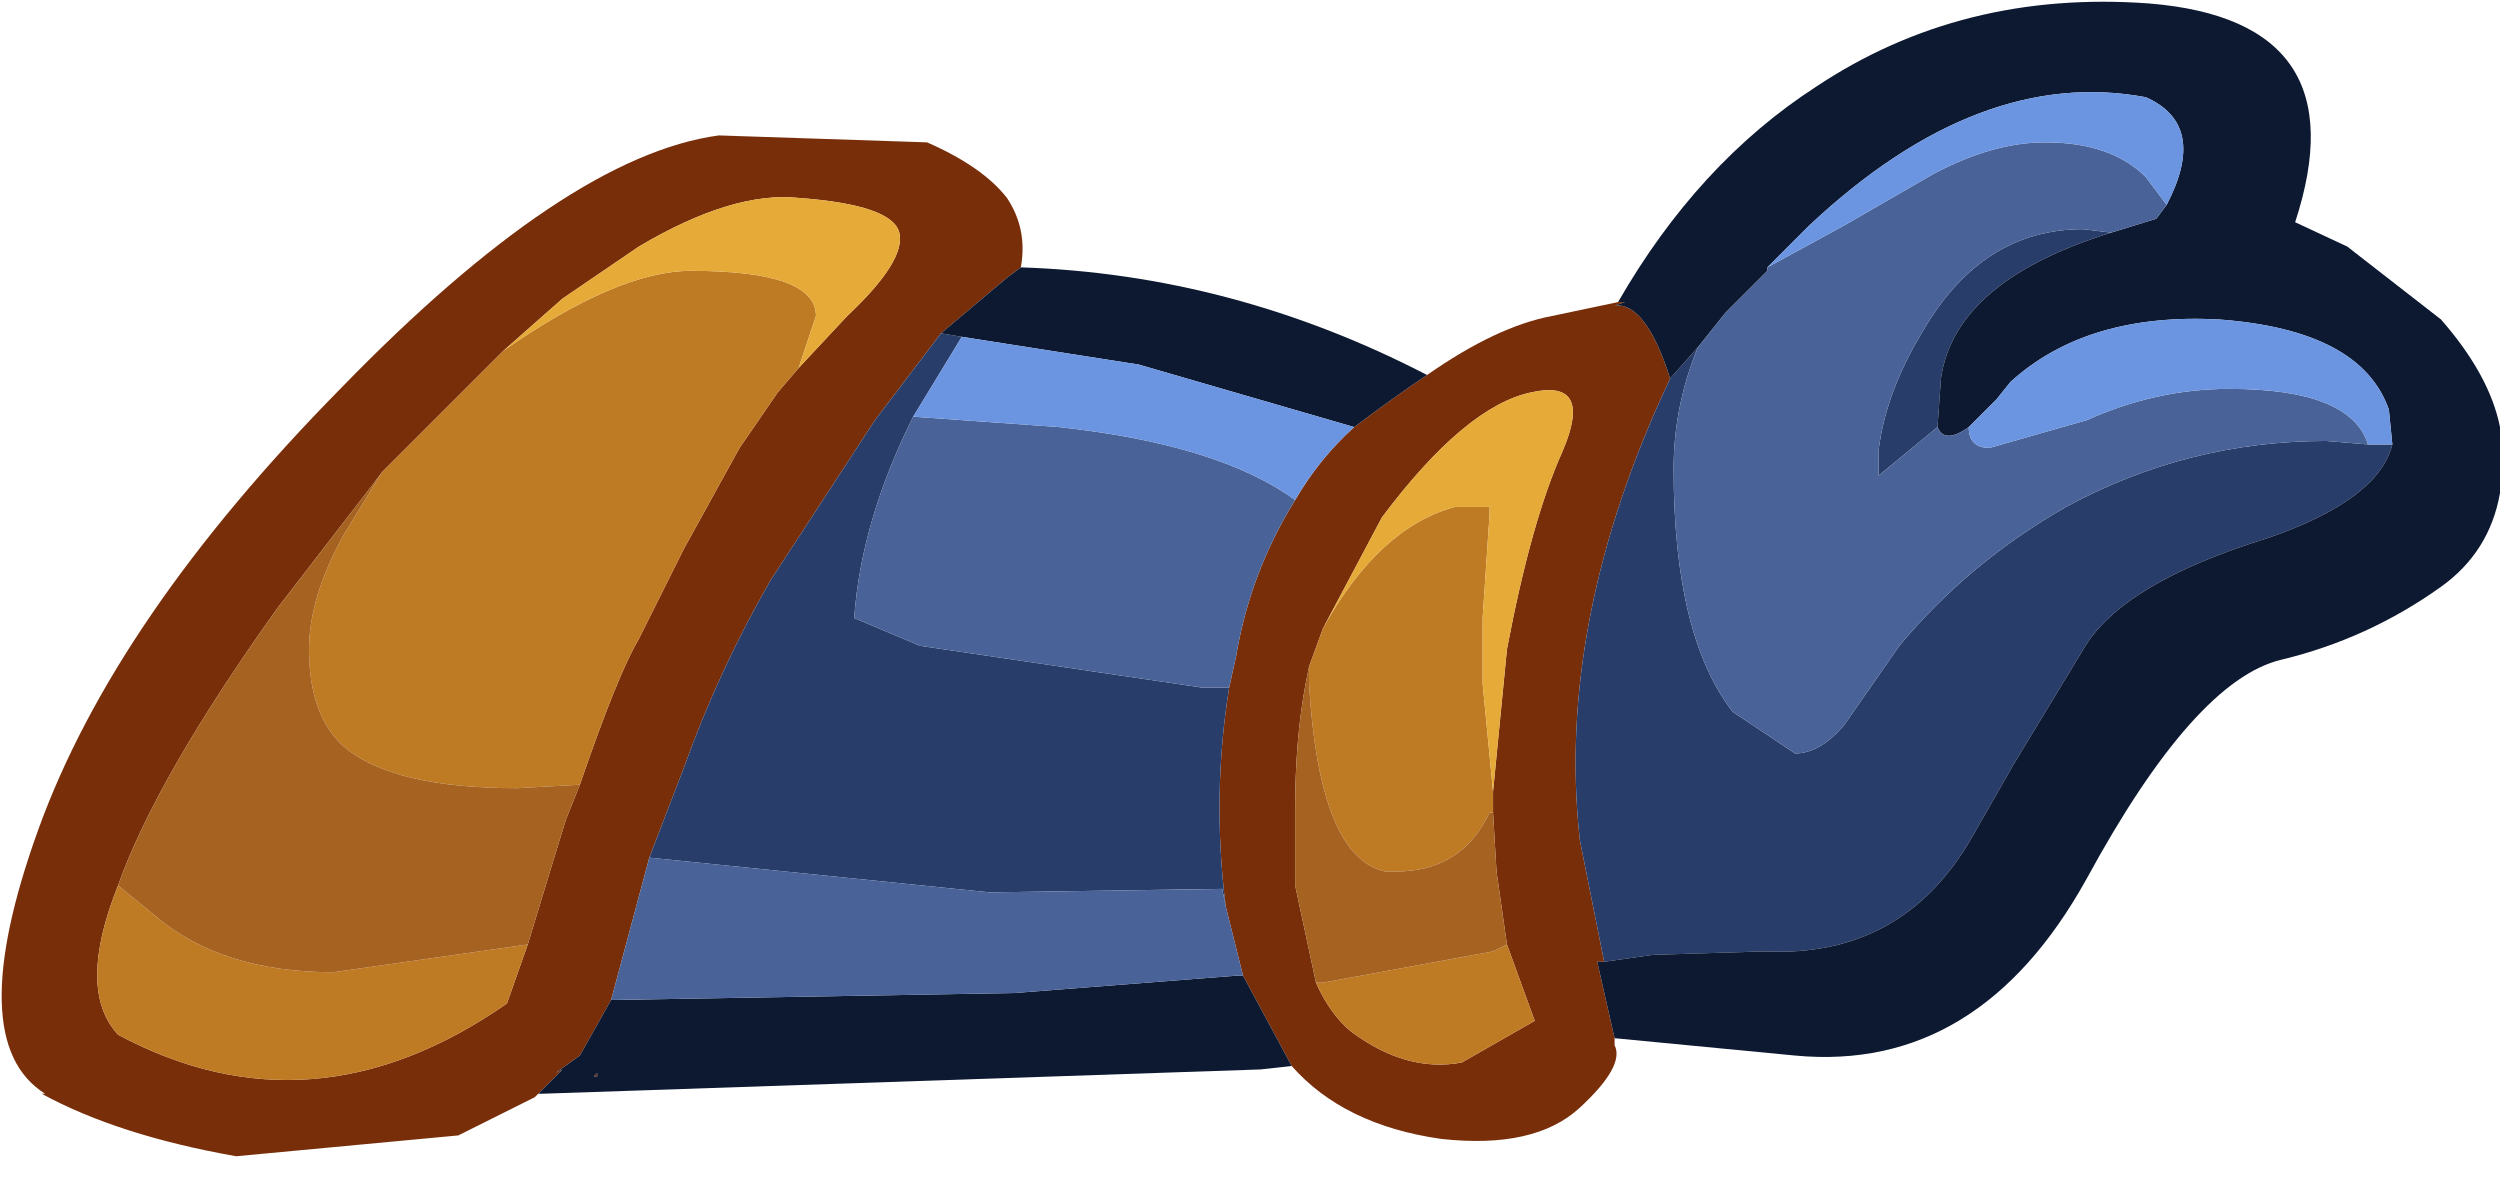 <?xml version="1.0" encoding="utf-8"?>
<svg version="1.1" id="Layer_1"
xmlns="http://www.w3.org/2000/svg"
xmlns:xlink="http://www.w3.org/1999/xlink"
xmlns:author="http://www.sothink.com"
width="36px" height="17px"
xml:space="preserve">
<g id="1327" transform="matrix(1, 0, 0, 1, 0, 0)">
<path style="fill:#792E0A;fill-opacity:1" d="M17.65,13.05Q17.45 11.45 17.7 9.9L17.8 9.45Q18 8.25 18.65 7.2Q19 6.6 19.5 6.15Q20.1 5.7 20.55 5.4Q21.55 4.7 22.35 4.55L23.3 4.35L23.4 4.35L23.25 4.4Q23.7 4.35 24.05 5.45Q22.4 8.95 22.75 12.1L23.1 13.85L23 13.85L23.25 14.95L23.25 15.05Q23.4 15.35 22.75 15.95Q22.1 16.55 20.75 16.4Q19.35 16.2 18.6 15.35L17.9 14.05L17.65 13.05M8.8,14.4L8.35 15.2L8 15.45L8.1 15.4L8.05 15.45L8 15.5L7.75 15.75L7.7 15.8L6.6 16.35L3.4 16.65Q1.7 16.35 0.6 15.75L0.65 15.75Q-0.55 15 0.55 11.95Q1.65 8.9 4.9 5.6Q8.15 2.25 10.35 1.95L13.35 2.05Q14.15 2.4 14.5 2.85Q14.8 3.3 14.7 3.85L14.5 4L13.55 4.8L12.6 6.05L11.1 8.35Q10.35 9.65 9.85 11.05L9.35 12.35L8.8 14.4M18.8,9.85Q18.65 10.65 18.65 11.65L18.65 12.75L18.95 14.15Q19.15 14.6 19.45 14.85Q20.25 15.45 21.05 15.3L22.1 14.7L21.7 13.6L21.55 12.55L21.5 11.7L21.5 11.4L21.7 9.35Q22.05 7.5 22.5 6.5Q22.95 5.45 22.05 5.65Q21.1 5.85 19.9 7.45L19.05 9.05L18.85 9.6L18.8 9.85M12.2,4.55Q13.05 3.75 12.95 3.35Q12.85 2.95 11.5 2.85Q10.55 2.75 9.2 3.55L8.1 4.3L7.25 5.05L5.5 6.8L5.35 7L4 8.75Q2.25 11.2 1.7 12.75Q1.1 14.25 1.7 14.9Q4.5 16.4 7.3 14.45L7.6 13.6L7.95 12.45L8.15 11.8L8.35 11.3Q8.9 9.7 9.2 9.2L9.85 7.9L10.65 6.45L11.2 5.65L11.5 5.3L12.2 4.55M8.55,15.5L8.6 15.45L8.6 15.5L8.55 15.5" />
<path style="fill:#BF7A24;fill-opacity:1" d="M21.5,11.7L21.45 11.7Q21.05 12.55 20.1 12.55L19.95 12.55Q19 12.35 18.85 9.85L18.85 9.6L19.05 9.05Q19.85 7.6 20.95 7.3L21.45 7.3L21.45 7.4L21.35 8.9L21.35 9.85L21.5 11.4L21.5 11.7M22.1,14.7L21.05 15.3Q20.25 15.45 19.45 14.85Q19.15 14.6 18.95 14.15L19.05 14.15L21.5 13.7L21.7 13.6L22.1 14.7M5.5,6.8L7.25 5.05Q8.9 3.9 9.95 3.9Q11.75 3.9 11.75 4.55L11.5 5.3L11.2 5.65L10.65 6.45L9.85 7.9L9.2 9.2Q8.9 9.7 8.35 11.3L7.45 11.35Q5.65 11.35 4.95 10.75Q4.45 10.3 4.45 9.35Q4.45 8.6 4.95 7.7L5.5 6.8M2.25,13.2Q3.2 14 4.8 14L7.6 13.6L7.3 14.45Q4.5 16.4 1.7 14.9Q1.1 14.25 1.7 12.75L2.25 13.2" />
<path style="fill:#E5AA38;fill-opacity:1" d="M19.9,7.45Q21.1 5.85 22.05 5.65Q22.95 5.45 22.5 6.5Q22.05 7.5 21.7 9.35L21.5 11.4L21.35 9.85L21.35 8.9L21.45 7.4L21.45 7.3L20.95 7.3Q19.85 7.6 19.05 9.05L19.9 7.45M7.25,5.05L8.1 4.3L9.2 3.55Q10.55 2.75 11.5 2.85Q12.85 2.95 12.95 3.35Q13.05 3.75 12.2 4.55L11.5 5.3L11.75 4.55Q11.75 3.9 9.95 3.9Q8.9 3.9 7.25 5.05" />
<path style="fill:#A66221;fill-opacity:1" d="M18.85,9.6L18.85 9.85Q19 12.35 19.95 12.55L20.1 12.55Q21.05 12.55 21.45 11.7L21.5 11.7L21.55 12.55L21.7 13.6L21.5 13.7L19.05 14.15L18.95 14.15L18.65 12.75L18.65 11.65Q18.65 10.65 18.8 9.85L18.85 9.6M1.7,12.75Q2.25 11.2 4 8.75L5.35 7L5.5 6.8L4.95 7.7Q4.45 8.6 4.45 9.35Q4.45 10.3 4.95 10.75Q5.65 11.35 7.45 11.35L8.35 11.3L8.15 11.8L7.95 12.45L7.6 13.6L4.8 14Q3.2 14 2.25 13.2L1.7 12.75" />
<path style="fill:#283D69;fill-opacity:1" d="M24.05,5.45L24.45 5Q24.1 5.85 24.1 6.75Q24.1 9.15 24.95 10.25L25.85 10.85Q26.2 10.85 26.55 10.45L27.35 9.3Q28.35 8.1 29.75 7.3Q31.5 6.35 33.5 6.35L34.1 6.4L34.45 6.4Q34.25 7.2 32.65 7.75Q30.55 8.4 30 9.35L29 11L28.4 12.05Q27.4 13.8 25.4 13.7L23.8 13.75L23.1 13.85L22.75 12.1Q22.4 8.95 24.05 5.45M27.9,6.15L27.05 6.85L27.05 6.5Q27.15 5.65 27.7 4.75Q28.55 3.3 30 3.3L30.4 3.35Q28.15 4.05 27.95 5.45L27.9 6.15M12.3,8.9L13.25 9.3L17.3 9.9L17.7 9.9Q17.45 11.45 17.65 13.05L17.6 12.8L14.25 12.85L9.35 12.35L9.85 11.05Q10.35 9.65 11.1 8.35L12.6 6.05L13.55 4.8L13.85 4.85L13.15 6Q12.4 7.5 12.3 8.9" />
<path style="fill:#0D1931;fill-opacity:1" d="M27.95,5.45Q28.15 4.05 30.4 3.35L31.05 3.15L31.2 2.95Q31.8 1.8 30.9 1.4Q28.5 0.95 26.05 3.25L25.45 3.85L25.45 3.9L24.9 4.45L24.85 4.5L24.45 5L24.05 5.45Q23.7 4.35 23.25 4.4L23.4 4.35L23.3 4.35Q24.45 2.35 26.15 1.25Q28.25 -0.15 30.95 0.05Q34 0.3 33.05 3.2L33.8 3.55L35.15 4.6Q35.85 5.4 36 6.15L36 7.1Q35.85 7.95 35.15 8.45Q34.1 9.2 32.85 9.5Q31.6 9.8 30.05 12.65Q28.5 15.45 25.85 15.2L23.25 14.95L23 13.85L23.1 13.85L23.8 13.75L25.4 13.7Q27.4 13.8 28.4 12.05L29 11L30 9.35Q30.55 8.4 32.65 7.75Q34.25 7.2 34.45 6.4L34.4 5.9Q34 4.75 31.95 4.6Q30.05 4.5 28.95 5.5L28.75 5.75L28.35 6.15Q28 6.4 27.9 6.15L27.95 5.45M18.6,15.35L18.15 15.4L7.8 15.75L7.75 15.75L8 15.5L8.05 15.45L8.1 15.4L8 15.45L8.35 15.2L8.8 14.4L14.6 14.3L17.8 14.05L17.9 14.05L18.6 15.35M14.5,4L14.7 3.85Q17.75 3.95 20.55 5.4Q20.1 5.7 19.5 6.15L16.4 5.25L13.85 4.85L13.55 4.8L14.5 4M8.6,15.5L8.6 15.45L8.55 15.5L8.6 15.5" />
<path style="fill:#496298;fill-opacity:1" d="M31.05,3.15L30.4 3.35L30 3.3Q28.55 3.3 27.7 4.75Q27.15 5.65 27.05 6.5L27.05 6.85L27.9 6.15Q28 6.4 28.35 6.15Q28.35 6.45 28.65 6.45L30.05 6.05Q31.05 5.6 32.1 5.6Q33.85 5.6 34.1 6.4L33.5 6.35Q31.5 6.35 29.75 7.3Q28.35 8.1 27.35 9.3L26.55 10.45Q26.2 10.85 25.85 10.85L24.95 10.25Q24.1 9.15 24.1 6.75Q24.1 5.85 24.45 5L24.85 4.5L24.9 4.45L25.45 3.9L25.45 3.85L26.55 3.25L27.85 2.5Q28.7 2.05 29.45 2.05Q30.4 2.05 30.9 2.55L31.2 2.95L31.05 3.15M17.7,9.9L17.3 9.9L13.25 9.3L12.3 8.9Q12.4 7.5 13.15 6L15.25 6.15Q17.55 6.4 18.65 7.2Q18 8.25 17.8 9.45L17.7 9.9M17.9,14.05L17.8 14.05L14.6 14.3L8.8 14.4L9.35 12.35L14.25 12.85L17.6 12.8L17.65 13.05L17.9 14.05" />
<path style="fill:#6B95E0;fill-opacity:1" d="M26.05,3.25Q28.5 0.95 30.9 1.4Q31.8 1.8 31.2 2.95L30.9 2.55Q30.4 2.05 29.45 2.05Q28.7 2.05 27.85 2.5L26.55 3.25L25.45 3.85L26.05 3.25M34.1,6.4Q33.85 5.6 32.1 5.6Q31.05 5.6 30.05 6.05L28.65 6.45Q28.35 6.45 28.35 6.15L28.75 5.75L28.95 5.5Q30.05 4.5 31.95 4.6Q34 4.75 34.4 5.9L34.45 6.4L34.1 6.4M18.65,7.2Q17.55 6.4 15.25 6.15L13.15 6L13.85 4.85L16.4 5.25L19.5 6.15Q19 6.6 18.65 7.2" />
</g>
</svg>
